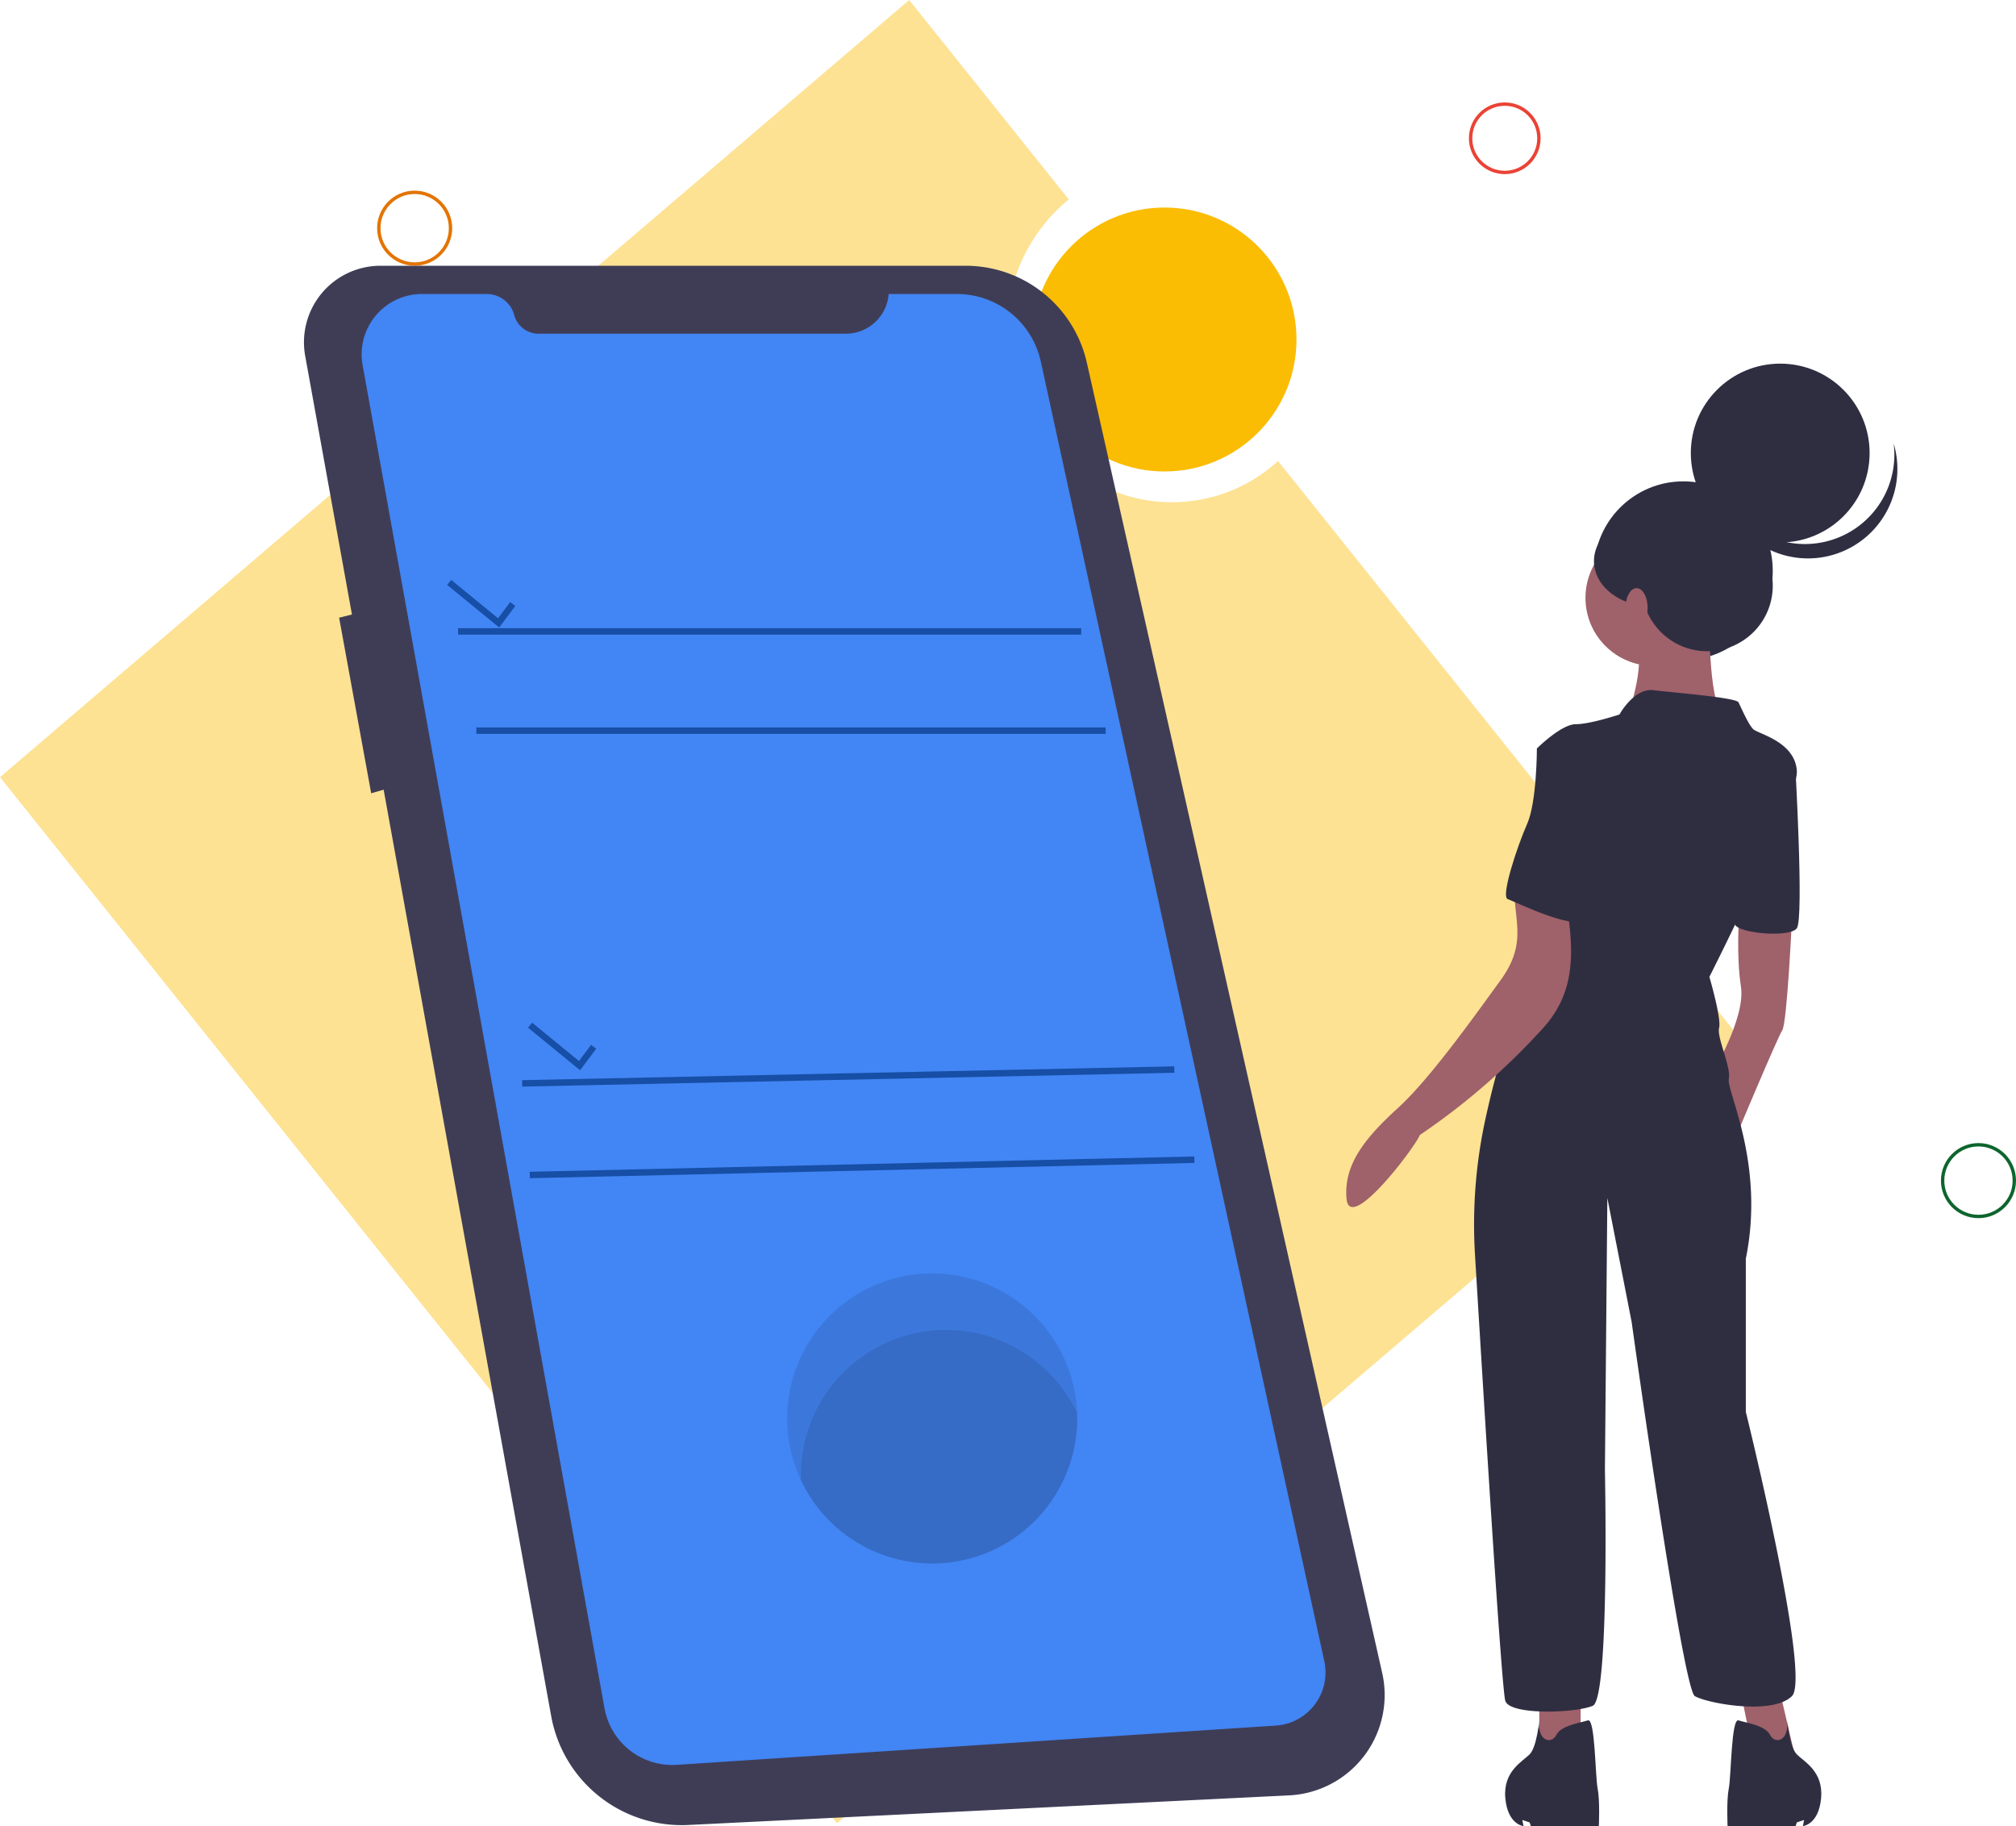 <svg xmlns="http://www.w3.org/2000/svg" width="560.469" height="507.577" viewBox="0 0 560.469 507.577"><defs><style>.a{fill:#fde293;}.b,.c,.d,.h,.n{fill:none;}.b{stroke:#ea4335;stroke-width:0.938px;}.b,.c,.d,.h{stroke-miterlimit:10;}.c{stroke:#0d652d;}.c,.d,.h{stroke-width:0.938px;}.d{stroke:#e37400;}.e{fill:#fbbc04;}.f{fill:#3f3d56;}.g{fill:#4285f4;}.h{stroke:#174ea6;}.i{opacity:0.1;}.j{fill:#2f2e41;}.k{fill:#9f616a;}.l{fill:#a0616a;}.m{stroke:none;}</style></defs><g transform="translate(1340.442 -237.725)"><path class="a" d="M-855.013,528.474l-130.117-162.6a43.692,43.692,0,0,1-21.043,10.626c-24.5,4.824-48.419-11.9-53.433-37.363a47.194,47.194,0,0,1,16.292-45.972l-44.367-55.441-252.761,216.023L-1107.773,744.5Z"/><g class="b" transform="translate(-932.068 266.198)"><circle class="m" cx="9.965" cy="9.965" r="9.965"/><circle class="n" cx="9.965" cy="9.965" r="9.497"/></g><circle class="c" cx="9.965" cy="9.965" r="9.965" transform="translate(-800.373 555.928)"/><circle class="d" cx="9.965" cy="9.965" r="9.965" transform="translate(-1235.125 291.187)"/><circle class="e" cx="36.682" cy="36.682" r="36.682" transform="translate(-1053.371 295.41)"/><path class="f" d="M-1244.753,302.622h162.5a34.545,34.545,0,0,1,33.7,26.946l82.11,364.2a27.92,27.92,0,0,1-21.1,33.377,27.8,27.8,0,0,1-4.767.65l-167.053,8.231a36.885,36.885,0,0,1-38.112-30.275l-46.577-257.494-3.465.99-8.912-48.8,3.566-.892-13-71.876a21.269,21.269,0,0,1,17.144-24.715A21.3,21.3,0,0,1-1244.753,302.622Z" transform="translate(10.266 8.974)"/><path class="g" d="M-1105.592,309.519h18.968A23.874,23.874,0,0,1-1063.3,328.3l78.813,361.23a14.792,14.792,0,0,1-11.3,17.606,14.923,14.923,0,0,1-2.187.308l-166.513,10.913a19.157,19.157,0,0,1-20.106-15.721l-67.253-373.365a16.78,16.78,0,0,1,13.54-19.488,16.717,16.717,0,0,1,2.974-.266h17.995a7.919,7.919,0,0,1,7.647,5.861h0a6.993,6.993,0,0,0,6.751,5.173h85.429a11.951,11.951,0,0,0,11.916-11.034Z" transform="translate(12.214 9.928)"/><rect class="h" width="172.302" height="0.849" transform="translate(-1212.632 412.812)"/><rect class="h" width="173.999" height="0.849" transform="translate(-1207.539 440.398)"/><path class="h" d="M-1216.932,391.806l3.915-5.22-.679-.509-3.384,4.511-13.039-10.668-.537.658Z" transform="translate(15.181 19.663)"/><path class="h" d="M-1197.172,499.927l3.915-5.22-.679-.509-3.384,4.511-13.039-10.667-.537.657Z" transform="translate(17.914 34.614)"/><rect class="h" width="180.406" height="0.849" transform="translate(-1194.817 538.431) rotate(-1.213)"/><rect class="h" width="183.809" height="0.849" transform="matrix(1, -0.023, 0.023, 1, -1192.695, 563.895)"/><path class="i" d="M-1148.186,589.009a40.318,40.318,0,0,0,40.33,40.3,40.318,40.318,0,0,0,40.3-40.3c0-.505-.009-1.006-.031-1.507a40.314,40.314,0,0,0-41.793-38.781,40.315,40.315,0,0,0-38.811,40.288Z" transform="translate(26.585 43)"/><path class="i" d="M-1144.83,602.8c0,.5.008,1.005.03,1.506a40.321,40.321,0,0,0,53.677,19.25,40.323,40.323,0,0,0,23.108-36.458c0-.505-.009-1.006-.031-1.507a40.321,40.321,0,0,0-53.676-19.248A40.319,40.319,0,0,0-1144.83,602.8Z" transform="translate(27.049 44.907)"/><circle class="j" cx="24.853" cy="24.853" r="24.853" transform="translate(-897.301 371.525)"/><path class="k" d="M-904.35,651.04l4.728,20.261H-911.1l-4.728-22.962Z" transform="translate(58.715 56.78)"/><path class="k" d="M-953,650.712v18.91l-11.481,1.351V650.712Z" transform="translate(51.988 57.108)"/><path class="k" d="M-900.072,462.119s-1.35,29.041-2.7,31.066-13.507,31.067-13.507,31.067l-6.078-18.91s9.454-15.533,8.1-24.313-.5-19.584-.5-19.584Z" transform="translate(57.813 30.936)"/><circle class="k" cx="18.91" cy="18.91" r="18.91" transform="translate(-899.664 384.997)"/><path class="k" d="M-920.161,385.5s-.676,27.015,4.051,31.066-27.014.676-27.014.676,6.753-18.91,1.35-22.963S-920.161,385.5-920.161,385.5Z" transform="translate(54.941 20.434)"/><path class="j" d="M-939.993,413.024s4.052-7.428,9.454-6.753,22.963,2.026,23.638,3.377,2.7,6.077,4.052,7.428,11.482,3.377,12.157,11.481S-915,485.962-915,485.962s3.376,11.482,2.7,14.183,3.376,10.806,2.7,14.183,10.131,23.637,4.727,49.976v42.548s18.235,73.615,12.832,79.018-23.637,2.025-27.014,0-17.56-104.006-17.56-104.006l-6.753-34.444-.675,75.641s1.351,63.484-3.377,65.51-22.961,2.7-24.312-1.351c-1.054-3.16-6.215-87.249-8.436-124.109a137.711,137.711,0,0,1,2.973-37.939c2.812-12.749,6.892-27.727,11.541-33.807,8.78-11.481,14.182-47.951,14.182-47.951l-11.481-20.935s6.754-6.755,10.806-6.755S-939.993,413.024-939.993,413.024Z" transform="translate(49.784 23.3)"/><path class="j" d="M-903.551,421.691l3.562,2.425s2.517,43.5.491,46.2-16.112,1.383-17.173-1S-903.551,421.691-903.551,421.691Z" transform="translate(58.591 25.439)"/><path class="k" d="M-950.654,456.9c1.977,13.714,3.71,25.923-6.4,36.968a189.7,189.7,0,0,1-34.128,29.561c-1.24,3.284-19.441,27.4-20.366,17.781s5.362-17.162,14.3-25.3,21.438-25.785,28.491-35.471,4.15-15.724,3.905-23.814S-953.428,456.995-950.654,456.9Z" transform="translate(45.467 29.785)"/><path class="j" d="M-963.328,657.713s-.675,7.564-2.7,9.59-7.428,4.727-6.753,12.157,5.065,7.766,5.065,7.766l-.338-1.688,2.026.675.338,1.013h18.91s.337-7.091-.338-10.468-.675-19.586-2.7-18.91-7.429,1.35-8.78,4.052S-964,663.655-963.328,657.713Z" transform="translate(50.832 58.076)"/><path class="j" d="M-901.945,657.713s.675,7.564,2.7,9.59,7.43,4.727,6.753,12.157-5.065,7.766-5.065,7.766l.338-1.688-2.026.675-.338,1.013h-18.91s-.337-7.091.338-10.468.675-19.586,2.7-18.91,7.43,1.35,8.781,4.052S-901.27,663.655-901.945,657.713Z" transform="translate(58.336 58.076)"/><path class="j" d="M-954.578,418.725l-9.455,2.026s0,14.858-2.7,20.935-7.43,20.261-5.4,20.936,20.936,10.131,22.287,4.728S-945.123,418.725-954.578,418.725Z" transform="translate(50.861 25.029)"/><circle class="j" cx="24.853" cy="24.853" r="24.853" transform="translate(-870.376 338.802)"/><path class="j" d="M-882.152,369.261a24.855,24.855,0,0,1-34.7-5.584,24.835,24.835,0,0,1-3.677-7.466,24.856,24.856,0,0,0,27.761,21.56,24.854,24.854,0,0,0,21.559-27.762,24.879,24.879,0,0,0-.839-3.991A24.846,24.846,0,0,1-882.152,369.261Z" transform="translate(58.065 14.975)"/><circle class="j" cx="18.226" cy="18.226" r="18.226" transform="translate(-884.046 382.295)"/><ellipse class="j" cx="16.155" cy="12.634" rx="16.155" ry="12.634" transform="translate(-897.301 381.052)"/><ellipse class="l" cx="3.066" cy="5.424" rx="3.066" ry="5.424" transform="translate(-888.521 401.207)"/></g></svg>